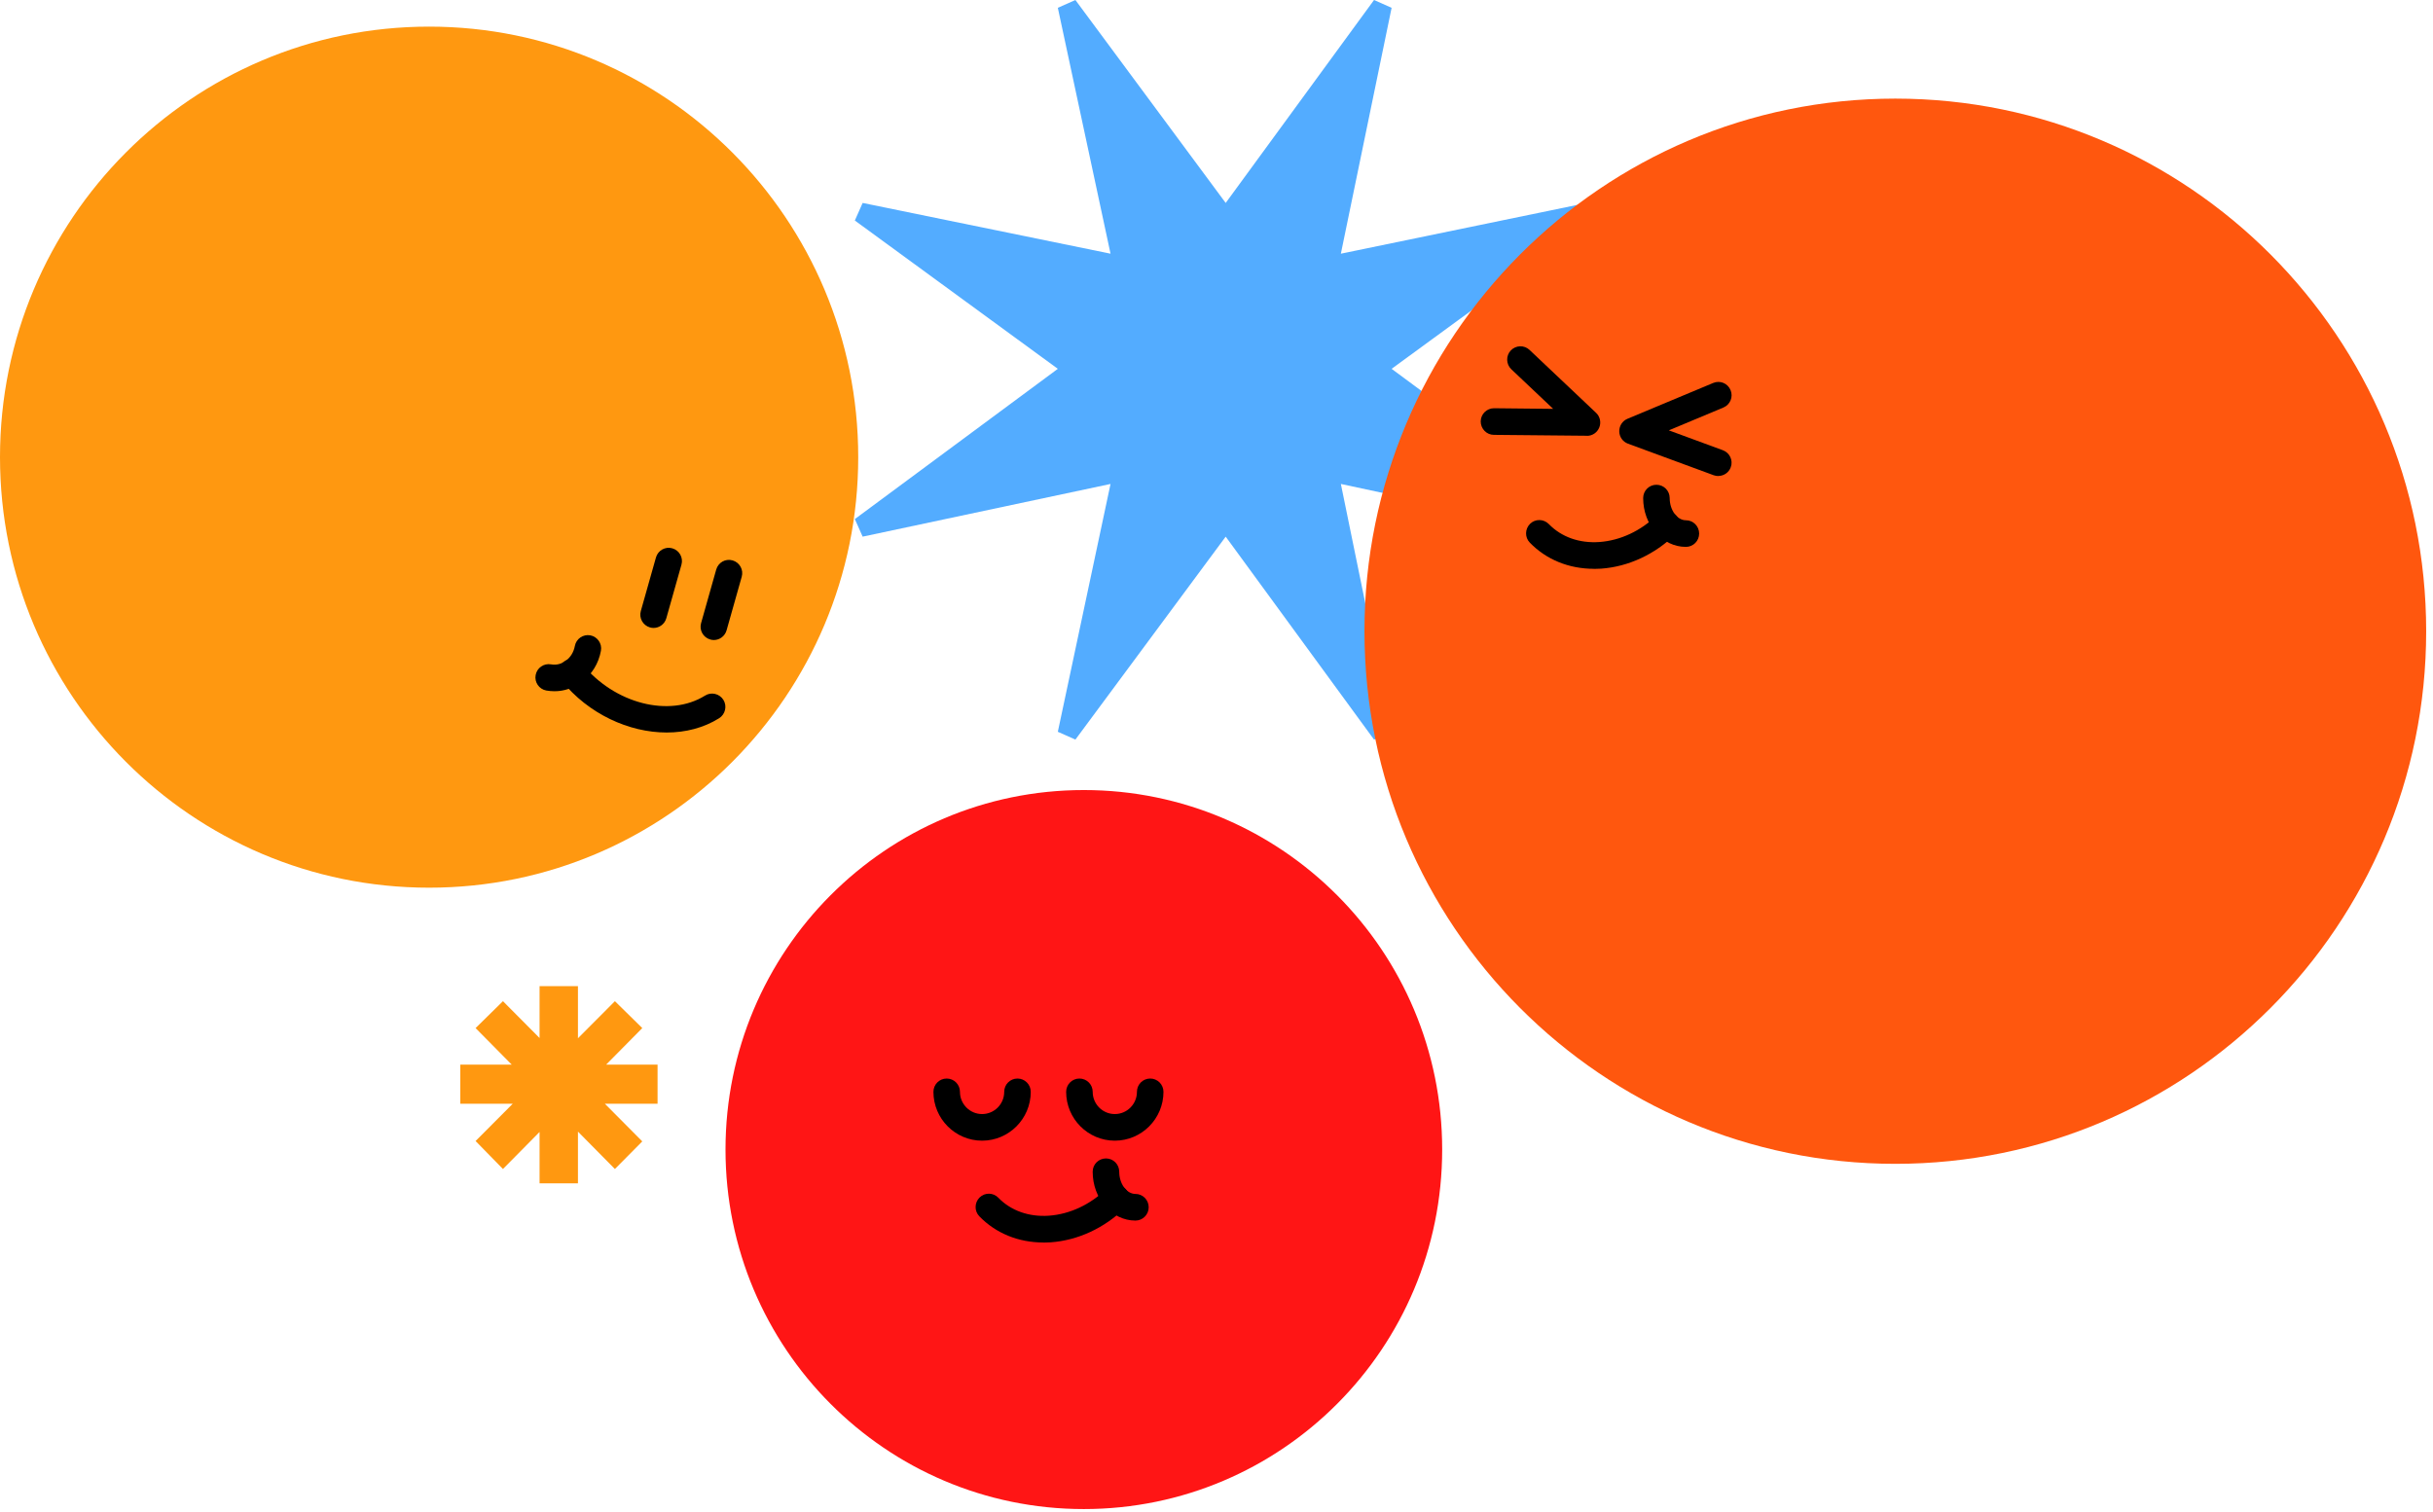 <svg width="148" height="92" viewBox="0 0 148 92" fill="none" xmlns="http://www.w3.org/2000/svg">
<path d="M65.417 45L64.348 44.525L67.554 29.446L52.475 32.652L52 31.583L64.348 22.441L52 13.417L52.475 12.348L67.554 15.435L64.348 0.475L65.417 0L74.559 12.348L83.583 0L84.652 0.475L81.565 15.435L96.525 12.348L97 13.417L84.652 22.441L97 31.583L96.525 32.652L81.565 29.446L84.652 44.525L83.583 45L74.559 32.652L65.417 45Z" fill="#53ACFF"/>
<path d="M65.93 91.818C77.969 91.818 87.728 82.025 87.728 69.944C87.728 57.863 77.969 48.07 65.93 48.07C53.892 48.07 44.133 57.863 44.133 69.944C44.133 82.025 53.892 91.818 65.93 91.818Z" fill="#FF1515"/>
<path d="M115.292 70.813C133.127 70.813 147.585 56.304 147.585 38.406C147.585 20.509 133.127 6 115.292 6C97.458 6 83 20.509 83 38.406C83 56.304 97.458 70.813 115.292 70.813Z" fill="#FF570E"/>
<path d="M26.103 54.011C40.519 54.011 52.206 42.283 52.206 27.816C52.206 13.348 40.519 1.62 26.103 1.62C11.687 1.62 0 13.348 0 27.816C0 42.283 11.687 54.011 26.103 54.011Z" fill="#FF9810"/>
<path d="M59.741 69.404C58.11 69.404 56.781 68.07 56.781 66.433C56.781 65.985 57.141 65.623 57.588 65.623C58.035 65.623 58.395 65.985 58.395 66.433C58.395 67.179 58.998 67.784 59.741 67.784C60.484 67.784 61.086 67.179 61.086 66.433C61.086 65.985 61.447 65.623 61.894 65.623C62.34 65.623 62.701 65.985 62.701 66.433C62.701 68.07 61.372 69.404 59.741 69.404Z" fill="black"/>
<path d="M67.814 69.404C66.183 69.404 64.854 68.07 64.854 66.433C64.854 65.985 65.215 65.623 65.661 65.623C66.108 65.623 66.469 65.985 66.469 66.433C66.469 67.179 67.071 67.784 67.814 67.784C68.557 67.784 69.16 67.179 69.16 66.433C69.16 65.985 69.52 65.623 69.967 65.623C70.414 65.623 70.774 65.985 70.774 66.433C70.774 68.07 69.445 69.404 67.814 69.404Z" fill="black"/>
<path d="M63.476 75.599C61.953 75.599 60.58 75.043 59.574 74.005C59.262 73.687 59.273 73.174 59.59 72.86C59.908 72.547 60.419 72.553 60.731 72.877C61.495 73.665 62.593 74.054 63.81 73.968C65.08 73.876 66.328 73.293 67.324 72.32C67.642 72.007 68.153 72.013 68.465 72.337C68.777 72.655 68.766 73.168 68.449 73.482C67.179 74.724 65.57 75.469 63.917 75.588C63.767 75.599 63.616 75.604 63.471 75.604L63.476 75.599Z" fill="black"/>
<path d="M69.068 74.265C67.631 74.265 66.468 72.931 66.468 71.294C66.468 70.846 66.829 70.484 67.276 70.484C67.722 70.484 68.083 70.846 68.083 71.294C68.083 72.029 68.535 72.644 69.068 72.644C69.514 72.644 69.875 73.006 69.875 73.454C69.875 73.903 69.514 74.265 69.068 74.265Z" fill="black"/>
<path d="M40.554 44.569C38.256 44.569 35.796 43.441 34.16 41.415C33.88 41.07 33.934 40.556 34.278 40.276C34.623 39.995 35.134 40.049 35.414 40.395C37.367 42.814 40.721 43.678 42.889 42.323C43.266 42.085 43.767 42.204 44.004 42.582C44.24 42.96 44.122 43.462 43.745 43.7C42.803 44.289 41.7 44.569 40.554 44.569Z" fill="black"/>
<path d="M33.729 42.058C33.562 42.058 33.401 42.042 33.234 42.015C32.793 41.934 32.502 41.513 32.583 41.075C32.663 40.632 33.083 40.346 33.519 40.422C33.837 40.481 34.154 40.4 34.423 40.2C34.709 39.989 34.897 39.676 34.967 39.309C35.048 38.866 35.468 38.58 35.904 38.655C36.34 38.736 36.636 39.158 36.555 39.595C36.415 40.367 36 41.043 35.382 41.502C34.886 41.864 34.316 42.058 33.729 42.058Z" fill="black"/>
<path d="M96.961 34.609C95.438 34.609 94.066 34.053 93.059 33.016C92.747 32.697 92.758 32.184 93.075 31.871C93.393 31.558 93.904 31.569 94.216 31.887C94.981 32.676 96.079 33.065 97.295 32.978C98.565 32.887 99.814 32.303 100.809 31.331C101.127 31.018 101.638 31.023 101.95 31.347C102.263 31.666 102.252 32.179 101.934 32.492C100.664 33.734 99.055 34.48 97.403 34.599C97.252 34.609 97.101 34.615 96.956 34.615L96.961 34.609Z" fill="black"/>
<path d="M102.553 33.275C101.116 33.275 99.954 31.941 99.954 30.305C99.954 29.857 100.314 29.495 100.761 29.495C101.208 29.495 101.568 29.857 101.568 30.305C101.568 31.039 102.02 31.655 102.553 31.655C103 31.655 103.36 32.017 103.36 32.465C103.36 32.913 103 33.275 102.553 33.275Z" fill="black"/>
<path d="M104.529 28.965C104.437 28.965 104.34 28.949 104.249 28.917L99.028 26.994C98.716 26.881 98.506 26.584 98.501 26.249C98.495 25.914 98.689 25.611 98.996 25.482L104.216 23.3C104.631 23.127 105.099 23.321 105.271 23.737C105.443 24.148 105.25 24.623 104.835 24.796L101.515 26.184L104.803 27.394C105.223 27.55 105.438 28.015 105.282 28.431C105.164 28.76 104.851 28.96 104.523 28.96L104.529 28.965Z" fill="black"/>
<path d="M96.536 26.513H96.531L90.874 26.459C90.427 26.459 90.072 26.087 90.072 25.644C90.072 25.201 90.438 24.839 90.88 24.839H90.885L94.48 24.877L91.934 22.468C91.612 22.16 91.595 21.647 91.902 21.323C92.209 20.999 92.72 20.983 93.043 21.291L97.091 25.12C97.333 25.347 97.408 25.703 97.284 26.011C97.16 26.319 96.864 26.519 96.536 26.519V26.513Z" fill="black"/>
<path d="M39.757 38.207C39.682 38.207 39.612 38.196 39.536 38.175C39.106 38.05 38.858 37.602 38.982 37.175L39.902 33.919C40.026 33.486 40.473 33.238 40.898 33.362C41.329 33.486 41.576 33.935 41.452 34.361L40.532 37.618C40.43 37.975 40.107 38.207 39.757 38.207Z" fill="black"/>
<path d="M43.423 38.942C43.347 38.942 43.277 38.931 43.202 38.909C42.771 38.785 42.524 38.337 42.648 37.91L43.568 34.653C43.692 34.221 44.133 33.973 44.564 34.097C44.994 34.221 45.242 34.669 45.118 35.096L44.198 38.353C44.095 38.709 43.773 38.942 43.423 38.942Z" fill="black"/>
<path d="M28 67.156V64.778H40V67.156H28ZM28.93 62.553L30.595 60.916L39.07 69.447L37.405 71.127L28.93 62.553ZM32.822 60H35.157V72H32.822V60ZM37.405 60.916L39.07 62.553L30.595 71.127L28.93 69.425L37.405 60.916Z" fill="#FF9810"/>
</svg>
